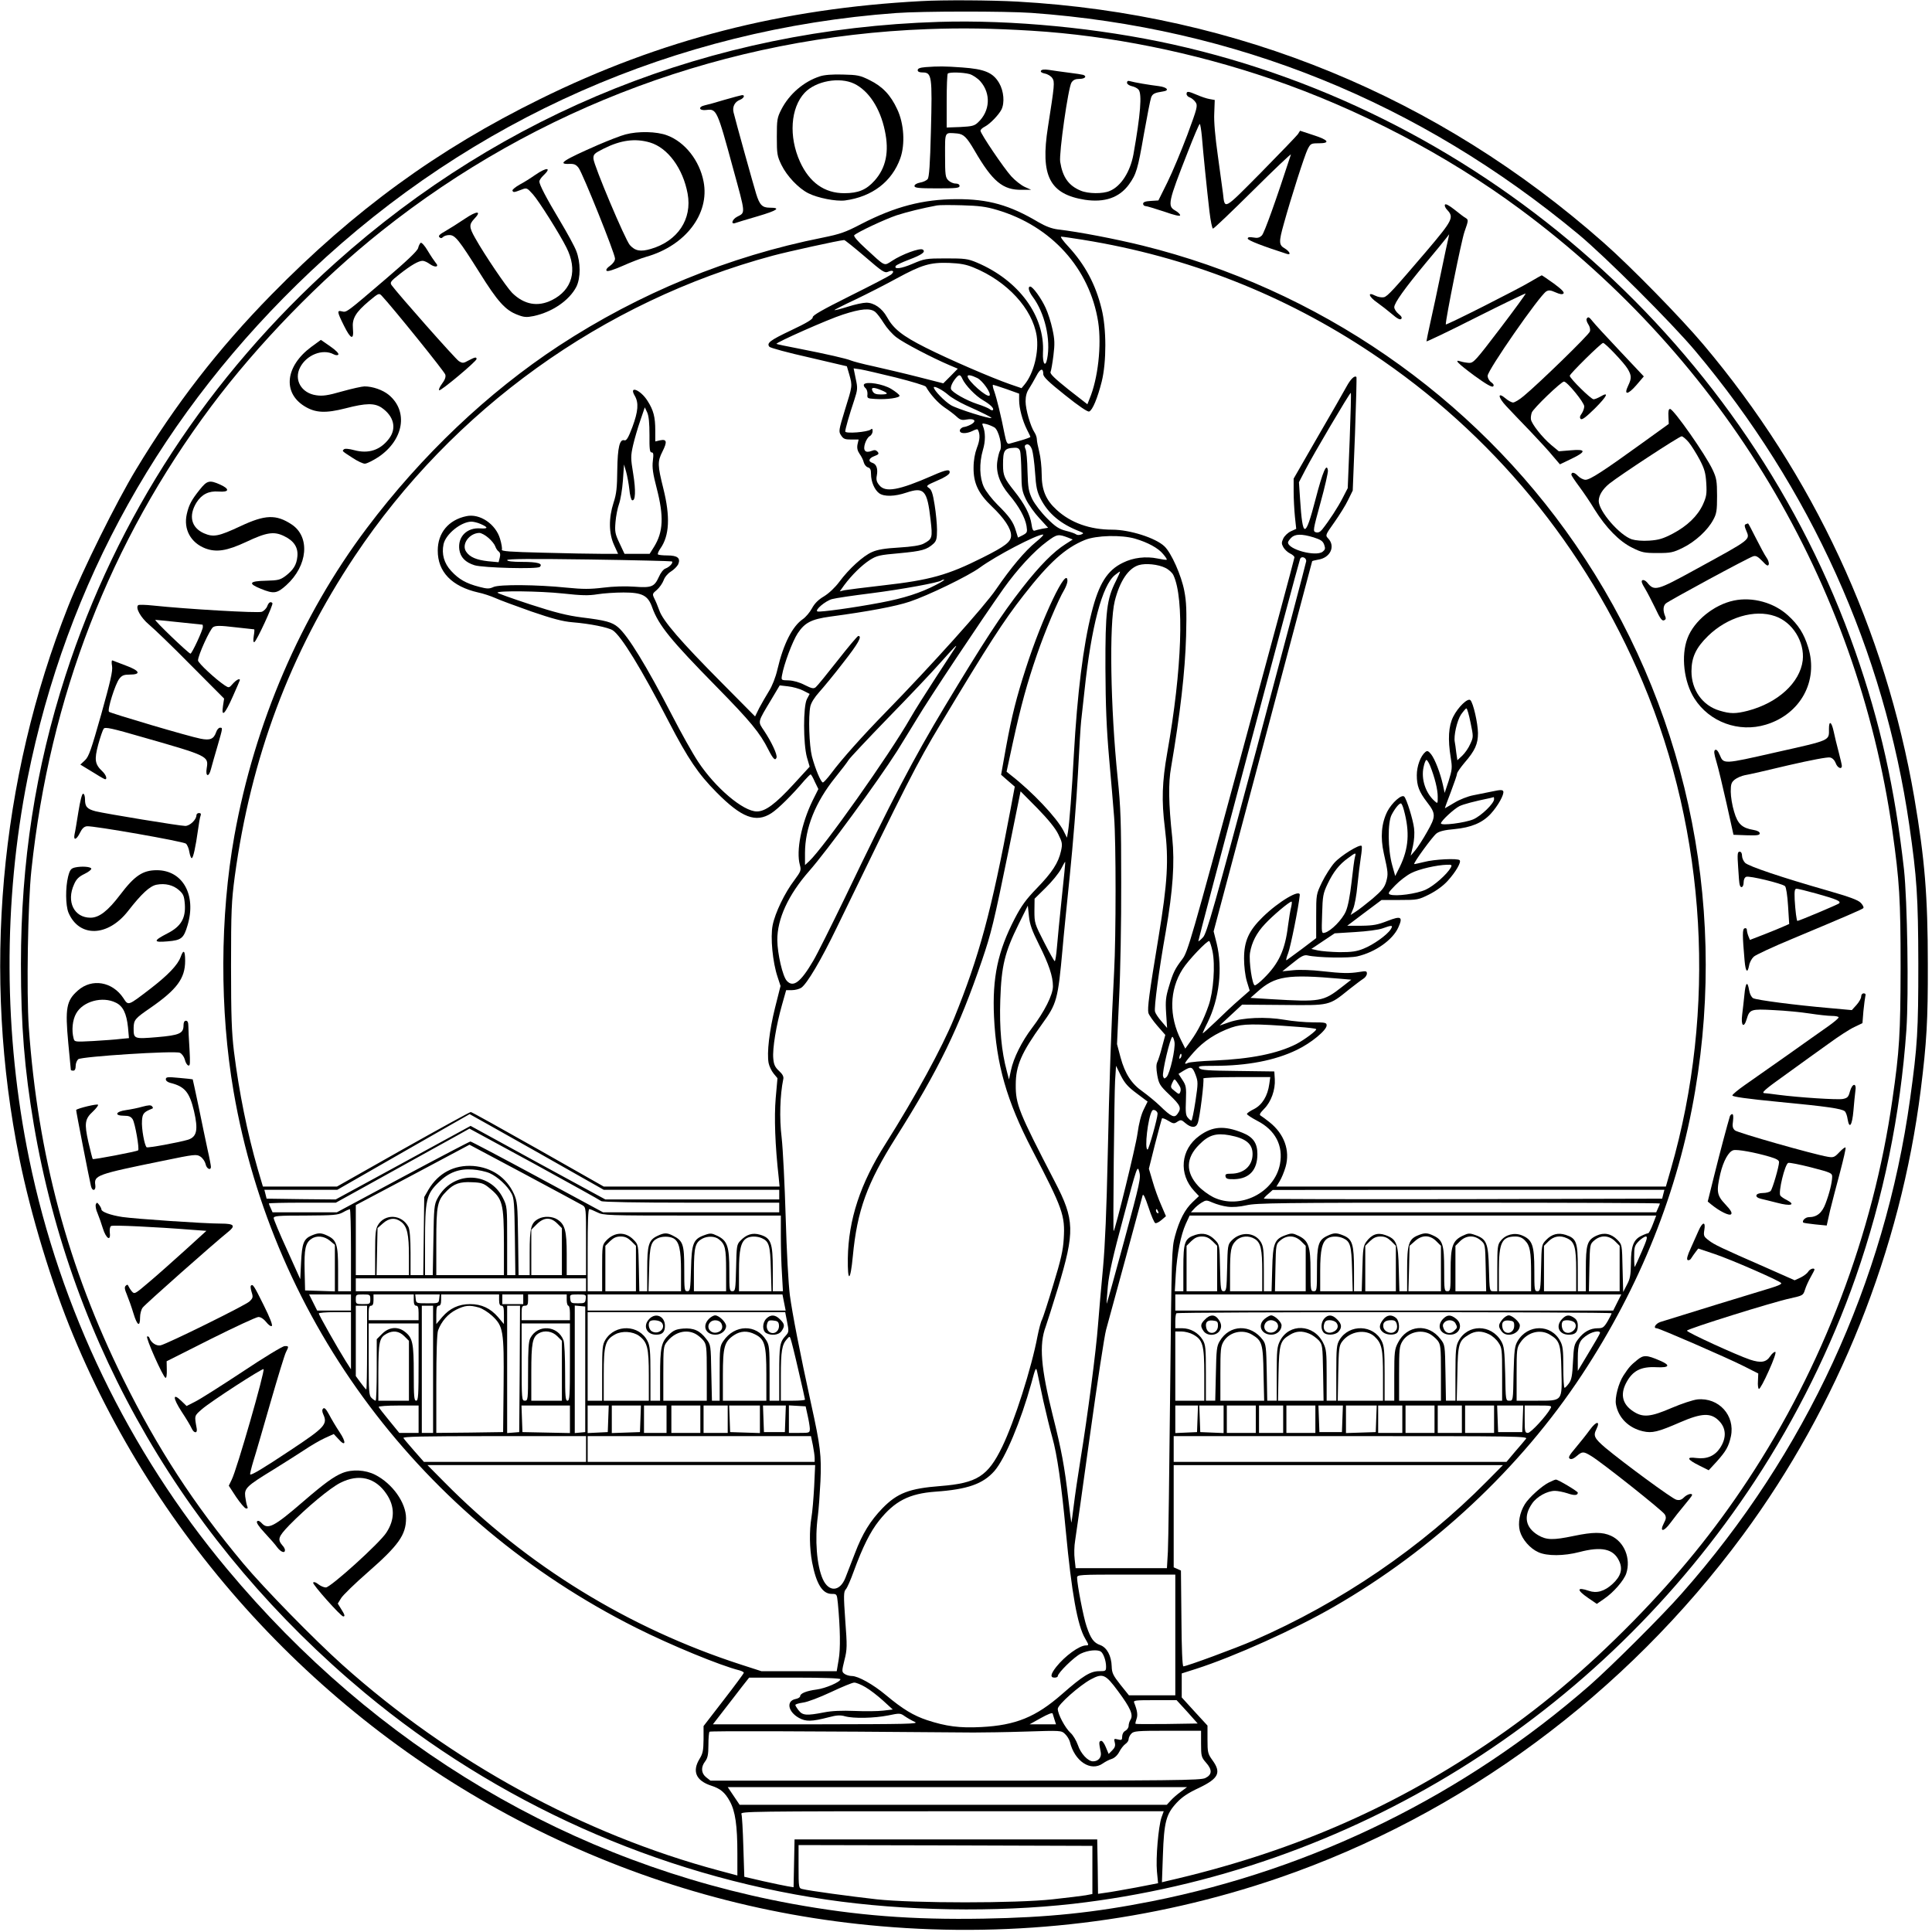 <?xml version="1.0" standalone="no"?>
<!DOCTYPE svg PUBLIC "-//W3C//DTD SVG 20010904//EN"
 "http://www.w3.org/TR/2001/REC-SVG-20010904/DTD/svg10.dtd">
<svg version="1.0" xmlns="http://www.w3.org/2000/svg"
 width="1200pt" height="1200pt" viewBox="0 0 1200 1200"
 preserveAspectRatio="xMidYMid meet">

<g transform="translate(0,1200) scale(0.1,-0.1)"
fill="#000000" stroke="none">
<path d="M5720 11993 c-864 -46 -1619 -240 -2365 -608 -638 -314 -1153 -689
-1670 -1216 -330 -337 -595 -679 -840 -1085 -122 -201 -333 -627 -421 -849
-428 -1081 -535 -2290 -303 -3433 70 -347 201 -778 334 -1097 550 -1326 1586
-2429 2880 -3070 677 -335 1389 -535 2135 -599 841 -73 1686 30 2470 299 1141
392 2155 1141 2885 2130 592 802 980 1771 1105 2765 37 296 45 431 44 780 0
425 -19 654 -84 1036 -180 1043 -627 2004 -1310 2814 -140 166 -452 485 -620
633 -1027 907 -2273 1420 -3640 1497 -160 9 -465 11 -600 3z m685 -73 c1269
-91 2409 -553 3400 -1376 167 -139 579 -550 725 -724 716 -852 1172 -1863
1329 -2945 47 -326 55 -443 56 -860 0 -420 -5 -507 -51 -840 -158 -1140 -649
-2203 -1419 -3073 -121 -138 -441 -456 -572 -571 -779 -680 -1713 -1140 -2718
-1340 -359 -71 -646 -101 -1045 -108 -446 -8 -789 19 -1190 92 -1370 252
-2585 972 -3510 2080 -612 733 -1037 1613 -1229 2547 -159 772 -162 1597 -10
2363 243 1215 837 2280 1760 3151 1000 945 2265 1503 3634 1603 162 12 679 12
840 1z"/>
<path d="M5830 11864 c-1408 -44 -2700 -559 -3745 -1495 -788 -706 -1359
-1578 -1678 -2564 -187 -578 -277 -1161 -277 -1793 0 -383 22 -654 80 -997
235 -1380 951 -2609 2055 -3529 820 -683 1824 -1132 2870 -1285 484 -71 1050
-80 1530 -26 1719 197 3274 1161 4237 2630 256 390 472 827 624 1262 172 493
278 1009 315 1537 15 224 6 800 -15 996 -57 505 -148 913 -303 1355 -661 1887
-2292 3337 -4238 3769 -461 102 -998 154 -1455 140z m580 -55 c486 -30 1001
-134 1484 -299 544 -186 1092 -472 1546 -808 1266 -936 2095 -2320 2314 -3863
44 -312 51 -422 51 -849 -1 -412 -7 -516 -51 -820 -119 -835 -433 -1660 -899
-2365 -208 -315 -431 -589 -710 -874 -305 -310 -586 -546 -916 -768 -604 -406
-1232 -675 -1983 -847 l-29 -7 6 168 c7 206 20 255 85 325 33 36 72 62 139 93
123 59 140 95 83 173 -28 39 -30 48 -30 128 l0 86 -80 87 -80 88 0 74 0 75 88
28 c237 76 617 247 857 386 617 355 1158 861 1540 1440 362 549 599 1141 704
1765 202 1191 -66 2410 -745 3395 -635 922 -1599 1586 -2689 1855 -167 41
-394 85 -525 100 -38 5 -75 19 -120 45 -178 106 -311 144 -510 143 -208 -1
-380 -46 -590 -154 -99 -52 -132 -63 -240 -85 -583 -116 -1138 -344 -1639
-672 -440 -289 -853 -681 -1193 -1133 -410 -545 -696 -1211 -822 -1909 -90
-502 -92 -1085 -5 -1590 247 -1433 1169 -2662 2499 -3330 217 -109 523 -235
643 -265 15 -4 27 -11 27 -15 0 -4 -56 -80 -125 -169 l-125 -162 0 -82 c-1
-69 -4 -88 -25 -122 -47 -77 -22 -135 72 -166 57 -18 86 -42 116 -97 34 -62
47 -150 47 -324 l0 -137 -112 30 c-843 225 -1668 675 -2342 1279 -175 157
-487 476 -615 629 -308 369 -532 713 -746 1146 -343 694 -530 1391 -586 2184
-15 213 -6 774 16 976 114 1076 488 2039 1117 2881 288 385 677 786 1058 1089
967 770 2152 1208 3390 1254 217 8 403 5 650 -10z m-217 -1113 c338 -100 576
-364 628 -696 22 -144 -1 -353 -54 -478 l-13 -33 -118 92 c-85 68 -115 97
-111 108 4 9 12 55 18 103 9 73 8 99 -6 163 -9 43 -28 102 -42 132 -26 58 -80
133 -96 133 -17 0 -9 -31 15 -63 75 -100 114 -266 90 -386 -11 -56 -29 -29
-26 38 13 228 -149 449 -410 560 -57 24 -75 26 -193 26 -125 0 -133 -2 -208
-34 -70 -30 -117 -36 -103 -12 4 5 39 22 79 37 85 32 109 50 88 64 -18 11
-128 -29 -190 -70 -52 -33 -39 -39 -166 78 -49 44 -75 76 -69 81 19 19 192
100 264 124 65 21 159 44 250 61 14 3 84 3 155 1 104 -3 148 -8 218 -29z m537
-186 c644 -104 1246 -340 1788 -702 749 -498 1332 -1205 1685 -2044 397 -942
460 -2037 175 -3026 l-31 -108 -1209 0 -1210 0 20 33 c11 17 28 58 37 89 29
102 -8 205 -100 278 -22 18 -46 35 -54 40 -11 6 -6 15 21 43 43 43 70 118 66
184 l-3 48 -226 3 c-186 2 -229 5 -239 17 -11 13 1 15 91 15 205 0 378 33 514
99 88 42 185 122 185 152 0 17 -8 19 -85 19 -47 0 -127 7 -177 16 -117 20
-258 14 -343 -15 l-60 -21 70 65 70 65 255 -2 c292 -3 283 -6 410 97 36 28 75
58 88 66 12 7 22 22 22 32 0 16 -5 17 -47 10 -63 -10 -107 -9 -233 5 -58 7
-136 10 -175 6 l-70 -7 65 52 c51 42 70 51 90 47 65 -15 259 -18 311 -6 112
26 219 102 254 179 30 67 18 74 -67 41 -61 -24 -88 -29 -161 -30 l-89 0 106
80 107 80 113 0 c110 0 116 1 184 35 45 23 87 54 114 84 50 55 86 117 74 128
-12 13 -158 6 -221 -11 -33 -8 -60 -14 -61 -13 -7 6 115 173 138 190 18 14 52
22 110 27 106 10 175 39 227 95 45 49 85 121 78 140 -4 10 -18 10 -69 -1 -35
-7 -88 -18 -119 -24 -31 -6 -83 -26 -114 -45 -32 -19 -59 -35 -60 -35 -2 0 15
45 36 100 21 56 39 107 39 115 0 7 21 37 46 67 66 76 84 117 84 185 -1 61 -29
186 -47 204 -16 16 -77 -43 -107 -103 -29 -59 -34 -139 -15 -256 10 -61 8 -74
-13 -142 l-25 -75 -11 51 c-16 72 -49 158 -73 189 -17 21 -24 24 -36 14 -30
-25 -53 -88 -53 -144 0 -66 14 -103 64 -168 55 -71 55 -88 0 -184 -25 -45 -59
-97 -74 -115 l-28 -33 14 60 c8 36 11 80 7 110 -6 53 -46 182 -61 197 -16 16
-76 -37 -105 -92 -37 -74 -44 -161 -22 -260 27 -120 28 -128 15 -176 -11 -37
-26 -55 -85 -106 -40 -33 -87 -70 -105 -81 l-31 -20 16 39 c9 21 21 86 26 144
6 58 15 135 21 173 6 37 9 70 5 73 -12 12 -130 -61 -169 -105 -22 -25 -57 -80
-77 -121 -36 -75 -36 -75 -36 -211 l0 -136 -87 -66 c-49 -36 -92 -68 -97 -71
-5 -3 -1 16 10 44 15 39 65 287 72 360 5 41 -131 -39 -230 -136 -87 -85 -116
-150 -116 -258 0 -47 7 -106 17 -140 l18 -59 -64 -56 c-35 -30 -100 -91 -145
-135 -46 -44 -83 -77 -83 -74 0 3 13 33 30 66 73 148 95 335 57 492 l-19 75
306 1148 c168 632 306 1150 306 1151 0 2 17 6 38 10 74 11 108 82 62 131 -19
20 -19 21 38 101 31 44 70 106 85 138 l29 59 14 350 c7 193 11 353 9 355 -11
12 -36 -12 -62 -60 -16 -29 -96 -170 -179 -312 l-149 -259 0 -81 c0 -45 4
-115 8 -156 l8 -75 -33 -15 c-18 -8 -39 -28 -47 -44 -12 -26 -12 -33 0 -55 8
-14 27 -32 42 -39 15 -7 27 -18 27 -24 0 -7 -149 -560 -331 -1230 -309 -1143
-332 -1222 -365 -1265 -46 -60 -58 -84 -84 -172 -19 -63 -22 -88 -17 -165 l6
-91 -34 40 c-20 22 -38 50 -41 61 -7 25 24 257 67 499 44 255 56 425 40 582
-23 214 -25 339 -7 438 56 328 87 595 93 815 4 155 2 212 -11 279 -18 96 -81
238 -124 278 -55 52 -215 103 -324 103 -139 0 -258 43 -345 123 -67 61 -93
123 -93 222 0 45 -7 107 -15 138 -8 32 -15 67 -15 78 0 11 -6 30 -14 42 -26
39 -56 145 -56 194 0 32 7 58 21 78 11 17 31 52 45 78 25 49 44 54 44 13 0
-17 33 -49 135 -130 86 -69 141 -106 150 -102 21 8 52 83 78 186 30 121 30
330 -1 452 -37 152 -103 274 -206 386 -32 34 -52 62 -45 62 8 0 70 -9 139 -20z
m-1358 -104 c110 -95 123 -103 144 -94 31 14 43 2 18 -18 -10 -8 -125 -68
-254 -132 -172 -86 -234 -121 -232 -133 1 -11 -35 -34 -133 -80 -133 -63 -155
-80 -136 -103 6 -7 116 -37 246 -66 l235 -55 15 -51 c20 -71 20 -70 -27 -220
-39 -128 -40 -134 -24 -158 14 -22 24 -26 62 -26 l47 0 -7 -31 c-4 -22 0 -39
13 -58 11 -15 23 -39 26 -53 4 -14 15 -28 26 -31 14 -4 19 -14 19 -41 0 -48
22 -99 51 -120 31 -22 97 -20 168 4 111 37 130 16 151 -169 13 -112 11 -119
-44 -148 -21 -11 -72 -19 -153 -24 -88 -5 -134 -13 -167 -28 -55 -24 -143
-104 -203 -185 -26 -35 -64 -71 -95 -90 -36 -21 -59 -45 -75 -75 -13 -24 -38
-54 -57 -67 -64 -44 -120 -153 -157 -311 -12 -52 -33 -104 -53 -136 -18 -29
-45 -76 -60 -104 l-26 -53 -211 213 c-250 252 -362 381 -384 446 -9 25 -23 59
-31 74 -13 27 -12 30 16 53 16 14 35 41 42 60 7 20 26 42 45 54 18 11 38 31
45 44 17 39 -3 56 -67 56 -28 0 -55 3 -58 6 -4 4 3 20 14 36 57 80 63 198 19
374 -36 145 -37 167 -5 230 30 60 27 78 -15 69 l-30 -7 0 69 c0 83 -11 125
-48 183 -44 70 -119 98 -79 31 25 -43 21 -96 -15 -193 -25 -67 -37 -86 -49
-83 -30 10 -43 -42 -45 -185 -1 -108 -5 -148 -23 -202 -31 -96 -30 -191 3
-263 l25 -55 -102 0 c-56 0 -220 3 -364 7 -207 5 -260 9 -256 19 3 7 -2 37
-11 67 -27 92 -126 159 -209 141 -111 -23 -178 -104 -178 -213 -1 -133 88
-224 251 -261 30 -6 78 -22 105 -34 28 -13 129 -50 225 -84 131 -45 195 -62
255 -67 111 -9 223 -32 251 -50 52 -34 177 -237 349 -570 119 -229 182 -322
295 -436 156 -158 245 -192 341 -130 41 26 129 113 206 204 18 20 35 37 38 37
3 0 15 -20 26 -46 l22 -45 -36 -72 c-70 -144 -103 -312 -79 -399 9 -34 7 -39
-34 -95 -59 -77 -120 -203 -135 -280 -15 -74 0 -231 31 -322 l18 -55 -34 -135
c-35 -141 -52 -281 -40 -344 4 -20 18 -49 31 -65 l24 -29 -11 -124 c-10 -117
-4 -292 19 -496 l5 -53 -546 0 -546 0 -407 231 c-225 127 -413 232 -419 232
-6 0 -195 -104 -421 -231 l-410 -232 -230 0 -230 0 -32 108 c-65 226 -116 476
-148 732 -14 118 -18 218 -18 530 0 345 3 403 23 555 100 738 343 1387 745
1990 609 913 1541 1583 2597 1867 93 25 411 95 443 97 4 1 62 -46 129 -103z
m676 -68 c208 -85 364 -255 391 -424 15 -99 -18 -233 -75 -302 l-19 -23 -70
24 c-118 41 -383 156 -526 228 -145 73 -200 117 -240 190 -30 54 -80 89 -128
89 -20 0 -72 -11 -115 -25 -44 -14 -81 -23 -83 -21 -2 1 56 31 129 65 73 35
189 94 258 132 155 84 207 100 325 96 69 -3 105 -9 153 -29z m-611 -276 c11
-9 35 -41 53 -70 18 -29 53 -69 79 -88 44 -34 220 -126 328 -172 l52 -22 -45
-46 -45 -45 -157 40 c-86 22 -211 51 -277 66 -66 14 -129 31 -140 36 -25 11
-151 40 -325 74 -74 14 -135 27 -137 29 -8 7 321 153 412 182 114 37 170 42
202 16z m128 -407 c99 -25 182 -50 186 -57 27 -48 75 -101 116 -129 26 -17 60
-43 75 -57 21 -20 33 -23 60 -18 47 8 66 -6 35 -27 -13 -8 -34 -17 -48 -19
-13 -1 -25 -11 -27 -20 -4 -23 40 -24 80 -4 15 8 29 12 31 8 16 -28 14 -65 -5
-113 -13 -35 -21 -78 -21 -124 -1 -95 29 -160 113 -240 78 -74 120 -138 120
-181 0 -39 -34 -66 -178 -138 -215 -108 -325 -139 -617 -172 -115 -13 -223
-27 -240 -30 l-29 -7 28 39 c47 63 108 123 159 156 43 27 59 31 185 42 138 13
168 21 210 59 18 17 22 31 22 86 0 36 -7 107 -15 156 -11 70 -19 93 -35 104
-20 13 -17 16 52 46 44 18 74 38 76 48 5 25 -20 21 -106 -17 -210 -92 -294
-107 -331 -59 -16 19 -20 34 -15 59 8 42 -2 71 -27 79 -29 9 -23 29 12 42 27
10 30 15 20 27 -10 11 -19 13 -38 5 -39 -15 -54 3 -40 47 6 19 19 40 29 45 10
5 18 19 18 31 0 15 -3 18 -12 10 -20 -16 -158 -27 -158 -12 0 15 25 103 56
195 21 65 22 74 9 133 l-13 64 42 -6 c24 -4 123 -27 221 -51z m413 -9 c18 -39
81 -105 128 -132 46 -27 70 -51 61 -61 -4 -3 -13 -1 -20 6 -8 6 -43 21 -78 32
-67 22 -155 72 -162 92 -5 14 9 44 31 70 20 23 27 22 40 -7z m92 6 c33 -16 89
-96 76 -109 -15 -15 -136 92 -136 120 0 11 23 7 60 -11z m182 -69 l78 -28 0
-40 c0 -51 21 -128 48 -182 12 -23 22 -44 22 -47 0 -2 -26 -12 -57 -21 -32 -9
-65 -18 -74 -21 -13 -3 -19 9 -29 58 -21 109 -49 223 -64 266 -9 23 -12 42 -8
42 3 0 41 -12 84 -27z m-363 -35 c19 -17 69 -46 110 -65 107 -48 162 -76 159
-79 -8 -8 -212 56 -251 79 -39 23 -107 93 -107 111 0 12 55 -16 89 -46z m2494
-284 l-12 -296 -31 -60 c-29 -57 -84 -142 -128 -197 -13 -16 -25 -21 -39 -17
-19 6 -18 12 29 184 27 97 47 187 46 199 -7 53 -32 -5 -77 -178 -64 -246 -80
-246 -96 1 l-7 105 40 77 c48 94 275 478 282 478 3 0 -1 -133 -7 -296z m-4349
34 c-1 -87 2 -108 13 -108 12 0 13 -11 8 -52 -5 -42 0 -79 24 -171 45 -174 41
-271 -17 -364 l-27 -43 -78 0 -78 0 -31 66 c-28 59 -30 72 -25 132 3 37 13 87
22 112 9 25 20 90 24 145 l7 100 13 -45 c7 -25 16 -74 20 -109 3 -35 11 -66
17 -68 21 -7 24 59 7 164 -16 97 -16 110 -1 177 9 39 29 108 45 154 l28 82 15
-32 c10 -23 14 -66 14 -140z m2143 47 c26 -17 50 -114 35 -142 -6 -10 -13 -39
-17 -65 -11 -70 14 -141 73 -211 61 -72 99 -141 108 -194 6 -39 4 -42 -23 -57
l-30 -15 -13 42 c-16 55 -40 89 -115 163 -34 34 -72 83 -84 109 -27 58 -30
147 -6 230 17 56 16 111 0 149 -7 17 -5 18 21 12 16 -4 39 -14 51 -21z m233
-137 c6 -18 15 -82 19 -143 6 -91 12 -119 35 -164 47 -91 124 -156 241 -201
27 -11 28 -13 10 -20 -11 -4 -25 -4 -31 1 -6 5 -34 15 -63 22 -43 11 -65 25
-117 77 -37 37 -76 88 -92 119 -23 49 -27 69 -30 174 -1 66 -7 127 -12 137 -5
9 -6 20 -3 24 15 14 32 4 43 -26z m-74 -10 c4 -13 7 -72 8 -133 1 -99 4 -116
29 -168 16 -32 53 -84 83 -116 l54 -59 -36 -6 c-19 -4 -41 -9 -48 -12 -9 -3
-15 9 -19 40 -9 60 -43 126 -107 206 -62 78 -70 96 -70 163 0 92 8 103 72 106
19 1 29 -5 34 -21z m-3352 -452 c49 -21 50 -31 1 -28 -84 7 -143 -51 -132
-132 7 -47 37 -79 95 -97 53 -16 390 -25 405 -10 21 21 -14 31 -110 31 -60 0
-93 4 -93 11 0 8 144 9 508 4 279 -4 511 -10 515 -12 11 -7 -13 -34 -39 -44
-13 -4 -31 -27 -42 -53 -28 -61 -45 -68 -152 -60 -55 4 -130 2 -193 -6 -82
-10 -126 -10 -227 0 -185 19 -418 21 -455 4 -26 -12 -39 -12 -88 1 -82 21
-127 47 -174 98 -45 48 -61 106 -48 167 14 63 108 139 173 140 12 0 38 -6 56
-14z m50 -87 c19 -16 38 -40 42 -52 4 -12 13 -27 21 -32 10 -8 12 -19 7 -39
l-7 -28 -65 6 c-73 8 -115 26 -137 60 -30 45 19 114 82 116 12 0 38 -14 57
-31z m3402 -24 c-71 -58 -157 -161 -249 -295 -70 -104 -402 -473 -687 -765
-141 -144 -273 -292 -337 -378 -24 -32 -47 -57 -52 -57 -12 0 -48 86 -68 162
-17 68 -23 248 -10 310 5 23 26 57 56 90 26 29 94 111 149 183 92 117 119 165
93 165 -5 0 -63 -69 -128 -152 -66 -84 -127 -159 -136 -166 -13 -11 -24 -9
-68 13 -32 17 -71 28 -100 29 -47 1 -47 1 -42 31 12 70 66 214 98 262 44 66
85 87 200 103 239 32 409 64 495 93 112 37 364 159 435 211 101 74 352 205
393 206 8 0 -11 -20 -42 -45z m200 25 l27 -11 -44 -28 c-75 -47 -162 -135
-269 -272 -132 -169 -241 -337 -480 -734 -197 -328 -330 -582 -624 -1195 -84
-173 -171 -348 -195 -388 -78 -133 -124 -168 -164 -124 -26 28 -58 168 -59
252 -1 132 68 282 198 430 107 121 425 555 546 745 24 39 80 129 123 200 75
126 396 608 538 809 84 118 189 233 271 293 62 46 69 47 132 23z m1524 2 c44
-14 57 -23 65 -46 8 -23 6 -30 -10 -43 -43 -32 -215 14 -215 58 0 5 9 18 20
29 24 24 65 25 140 2z m-1109 -8 c78 -23 143 -58 173 -95 15 -17 25 -33 23
-35 -2 -3 -28 1 -57 7 -72 15 -151 6 -215 -26 -98 -47 -150 -131 -195 -310
-52 -204 -89 -506 -110 -880 -12 -225 -28 -433 -37 -484 l-6 -34 -22 44 c-43
82 -193 241 -327 345 l-26 21 38 176 c52 238 90 375 150 549 49 143 132 341
171 406 10 18 19 42 19 53 0 102 -156 -224 -258 -541 -59 -183 -87 -294 -123
-489 l-31 -173 42 -37 43 -37 -27 -144 c-119 -635 -194 -910 -350 -1295 -74
-181 -242 -489 -426 -780 -157 -247 -230 -471 -234 -710 -2 -154 16 -147 31
12 27 285 88 453 267 737 267 423 392 681 535 1100 58 171 73 231 167 691 l73
360 104 -105 c68 -70 112 -124 130 -161 25 -51 27 -60 17 -105 -16 -73 -55
-133 -150 -231 -67 -69 -96 -109 -137 -188 -106 -204 -140 -368 -129 -610 14
-296 79 -523 236 -825 192 -369 206 -409 197 -555 -4 -71 -18 -132 -65 -285
-32 -107 -64 -205 -70 -217 -7 -12 -19 -58 -28 -103 -37 -197 -143 -529 -219
-686 -89 -183 -156 -226 -383 -244 -194 -15 -268 -43 -361 -138 -75 -78 -124
-156 -171 -280 -23 -59 -49 -127 -59 -152 -34 -87 -104 -91 -141 -7 -37 84
-50 244 -30 392 5 39 12 135 16 215 7 158 0 217 -58 480 -70 320 -117 563
-132 675 -9 70 -20 273 -26 485 -6 201 -17 423 -25 494 -15 121 -10 266 10
363 4 15 -4 31 -26 51 -25 23 -33 40 -36 78 -6 59 18 205 54 332 l26 92 36 0
c20 0 46 7 58 15 36 25 123 172 221 375 431 889 496 1017 644 1263 298 496
391 640 516 800 159 204 258 293 380 343 71 29 227 33 313 8z m1062 -140 c-1
-11 -140 -535 -308 -1165 -264 -984 -310 -1148 -333 -1171 -14 -15 -27 -26
-29 -24 -3 3 616 2328 632 2374 8 21 40 9 38 -14z m-875 -41 c21 -10 43 -30
50 -45 69 -145 54 -585 -38 -1103 -32 -182 -36 -298 -15 -465 25 -203 17 -340
-39 -680 -59 -356 -70 -442 -63 -472 4 -13 29 -49 56 -80 l49 -56 -20 -74
c-10 -40 -24 -83 -30 -95 -7 -15 -7 -39 0 -81 10 -54 15 -64 76 -122 69 -66
76 -82 50 -118 -19 -28 -39 -19 -110 50 -28 27 -76 66 -105 87 -71 49 -111
111 -139 213 l-22 83 13 285 c8 157 14 481 13 720 0 374 -3 465 -22 649 -45
438 -53 956 -18 1098 31 123 84 203 149 223 43 13 121 5 165 -17z m-307 -82
c-57 -112 -66 -189 -65 -541 1 -235 7 -377 23 -560 12 -135 26 -299 31 -365
12 -154 12 -740 0 -960 -18 -336 -30 -688 -40 -1155 -7 -325 -16 -541 -29
-685 -11 -115 -25 -275 -31 -354 -12 -162 -65 -568 -109 -837 -16 -99 -35
-228 -42 -287 -7 -59 -14 -106 -15 -104 -1 1 -9 65 -18 142 -24 208 -43 309
-97 523 -74 296 -86 440 -44 552 9 25 43 133 76 240 106 351 104 424 -19 660
-225 434 -244 481 -243 603 0 118 35 198 163 376 92 127 99 150 128 471 5 63
26 268 45 455 19 187 42 468 50 625 8 157 17 305 20 330 3 25 12 110 21 190
42 398 110 656 190 719 15 12 28 21 30 21 3 0 -9 -26 -25 -59z m-1116 -23
c-98 -51 -202 -84 -345 -111 -168 -32 -375 -60 -392 -55 -21 7 49 66 90 77 21
6 129 22 242 36 189 24 425 67 438 80 3 3 10 5 16 5 6 -1 -16 -15 -49 -32z
m-2321 -54 c119 -13 162 -14 217 -5 37 6 110 11 162 11 116 0 152 -18 178 -93
40 -111 114 -202 399 -492 211 -215 270 -286 323 -392 29 -57 42 -70 50 -49 7
17 -31 98 -77 167 -40 60 -43 48 47 198 l50 84 52 -6 c29 -3 71 -15 93 -26
l41 -21 -17 -32 c-24 -46 -23 -278 0 -362 l17 -58 -99 -108 c-114 -124 -176
-170 -229 -170 -85 0 -258 147 -365 309 -35 53 -106 180 -159 283 -162 313
-277 501 -339 553 -37 31 -76 42 -223 60 -93 12 -165 30 -322 81 -112 37 -203
69 -203 73 0 13 263 10 404 -5z m2440 -336 c-5 -7 -59 -90 -120 -184 -62 -95
-134 -209 -160 -255 -131 -229 -539 -805 -628 -888 l-26 -24 0 75 c0 154 64
315 188 469 37 46 75 95 83 109 9 14 119 131 245 261 126 129 272 283 324 342
92 103 110 121 94 95z m3200 -467 c18 -87 18 -89 -2 -132 -10 -24 -33 -57 -50
-73 l-30 -28 -7 48 c-3 27 -7 56 -9 65 -8 38 14 133 38 170 15 21 30 39 34 39
5 0 16 -40 26 -89z m-251 -268 c29 -73 47 -147 47 -191 0 -45 0 -45 -20 -27
-56 50 -84 137 -68 210 5 25 13 45 18 45 4 0 15 -17 23 -37z m397 -207 c0 -26
-79 -103 -129 -125 -53 -22 -201 -41 -201 -25 0 15 81 90 115 107 25 12 92 30
190 50 11 3 21 5 23 6 1 0 2 -5 2 -13z m-560 -68 c37 -137 30 -238 -26 -353
l-28 -56 -19 68 c-27 97 -29 265 -3 313 21 40 46 70 57 70 5 0 13 -19 19 -42z
m-304 -290 c-4 -13 -13 -83 -21 -156 -10 -86 -22 -151 -36 -183 -22 -51 -92
-122 -130 -132 -21 -6 -21 -3 -17 116 3 112 6 128 34 187 36 75 72 121 128
161 47 35 50 35 42 7z m-1821 -253 c-13 -121 -26 -259 -30 -307 -4 -49 -10
-88 -14 -88 -3 0 -33 53 -66 118 -58 113 -60 120 -60 193 l1 77 69 68 c39 38
81 90 95 116 13 26 25 46 26 45 2 -1 -8 -101 -21 -222z m2416 186 c-23 -41
-105 -114 -156 -137 -57 -26 -186 -43 -221 -30 -15 6 -10 14 32 57 27 28 71
62 99 76 48 25 157 50 223 52 29 1 32 -1 23 -18z m-991 -243 c-5 -18 -14 -72
-20 -119 -18 -149 -57 -234 -151 -326 -24 -24 -48 -43 -55 -43 -16 0 -38 150
-30 202 11 65 40 123 93 179 47 51 151 139 165 139 3 0 2 -15 -2 -32z m-1567
-234 c62 -124 87 -198 87 -260 0 -53 -53 -158 -130 -259 -63 -83 -115 -186
-131 -264 l-12 -56 -13 50 c-34 126 -47 267 -41 445 7 211 27 294 114 470 l57
115 7 -66 c5 -51 19 -89 62 -175z m2185 94 c-23 -36 -108 -96 -168 -120 -44
-18 -74 -22 -150 -22 -52 1 -113 6 -135 11 l-40 9 73 49 72 48 128 8 c70 4
145 14 167 22 61 22 70 22 53 -5z m-1107 -136 c18 -86 6 -251 -24 -337 -30
-86 -64 -155 -110 -219 l-35 -49 -26 52 c-76 149 -73 312 9 441 34 55 155 181
166 175 4 -3 13 -31 20 -63z m793 -171 l69 -6 -59 -46 c-115 -90 -134 -93
-438 -75 l-129 8 44 39 c109 97 186 109 513 80z m-262 -299 c59 -4 110 -10
113 -14 7 -7 -74 -67 -124 -93 -117 -59 -281 -92 -506 -102 -82 -3 -158 -10
-167 -15 -30 -15 -21 2 36 66 61 69 139 120 235 154 71 24 135 25 413 4z
m-767 -94 c7 -40 -28 -195 -49 -217 -14 -13 -16 -12 -22 4 -8 20 45 245 58
245 4 0 10 -15 13 -32z m37 -100 c-8 -8 -9 -4 -5 13 4 13 8 18 11 10 2 -7 -1
-18 -6 -23z m-272 -219 l68 -51 -24 -49 c-16 -32 -30 -85 -39 -151 -10 -77
-137 -593 -148 -605 -5 -4 4 850 9 934 l6 93 30 -61 c24 -47 44 -70 98 -110z
m366 115 c16 -43 16 -51 -1 -165 -10 -65 -21 -119 -25 -119 -4 0 -14 8 -22 18
-13 13 -15 36 -12 107 3 82 1 93 -22 128 l-24 37 32 20 c47 28 54 26 74 -26z
m458 -56 c-10 -75 -44 -130 -94 -156 -25 -12 -45 -26 -45 -31 0 -5 29 -24 65
-43 111 -57 162 -154 140 -269 -34 -178 -250 -285 -414 -205 -30 15 -72 46
-94 70 -79 86 -77 174 7 257 58 59 104 73 187 58 102 -19 144 -53 144 -117 0
-73 -54 -122 -135 -122 -29 0 -36 -3 -33 -17 3 -15 14 -18 56 -17 92 3 142 57
142 156 0 68 -27 106 -92 132 -114 46 -187 41 -269 -19 -116 -84 -130 -237
-31 -343 l29 -31 -39 -37 c-48 -45 -83 -112 -110 -212 -20 -74 -21 -109 -30
-967 -5 -490 -11 -936 -14 -992 l-6 -103 -283 0 -284 0 -6 55 c-4 30 -3 83 3
117 6 35 47 329 92 653 45 325 90 619 100 655 10 36 64 234 120 440 56 206
104 384 107 395 4 13 15 -9 37 -75 17 -52 36 -96 42 -97 7 -2 24 7 39 20 l27
23 -30 70 c-17 38 -41 104 -53 147 l-23 78 38 152 c22 84 41 156 43 160 3 4
20 -2 39 -14 31 -19 37 -20 57 -6 21 13 25 13 50 -9 35 -30 65 -31 76 -1 13
30 42 267 35 278 -3 5 85 9 206 9 l210 0 -6 -42z m-555 -18 c5 -8 6 -23 2 -32
-6 -16 -9 -16 -34 5 -27 21 -28 24 -16 51 12 26 14 27 27 9 7 -10 17 -25 21
-33z m-139 -167 c0 -28 -55 -223 -62 -223 -21 0 2 200 28 241 7 13 34 -1 34
-18z m-3855 -238 l415 -235 545 0 545 0 0 -30 0 -30 -540 0 -540 0 -419 228
-418 229 -419 -229 -419 -228 -214 2 -215 3 -7 28 -7 27 226 0 227 0 410 235
c226 129 411 235 412 235 1 0 189 -106 418 -235z m-14 -75 c222 -122 408 -225
413 -230 6 -6 222 -10 558 -10 l548 0 0 -30 0 -30 -547 0 -547 0 -407 220
c-224 121 -412 220 -417 220 -5 0 -194 -99 -420 -220 l-410 -220 -199 0 -200
0 -11 25 c-7 14 -12 28 -12 30 0 3 94 5 208 5 l208 0 179 99 c99 55 286 158
415 230 129 71 235 130 236 131 0 0 183 -99 405 -220z m-65 -61 c186 -100 349
-187 362 -195 22 -14 22 -18 22 -224 l0 -210 -60 0 -60 0 0 131 c0 144 -11
184 -57 214 -32 21 -84 23 -118 5 -47 -25 -55 -56 -55 -210 l0 -140 -34 0 -35
0 -3 228 c-3 212 -5 230 -26 277 -47 102 -138 164 -253 173 -118 8 -216 -44
-277 -146 l-27 -47 -3 -242 -3 -243 -40 0 -39 0 0 138 c0 89 -5 145 -13 161
-40 79 -147 85 -190 11 -14 -23 -17 -55 -17 -169 l0 -141 -60 0 -60 0 0 218 0
217 353 187 c193 103 352 187 353 188 0 0 153 -81 340 -181z m3726 -418 c-58
-215 -107 -389 -108 -388 -2 1 2 50 7 107 7 78 32 189 97 429 85 321 87 324
98 284 11 -38 6 -64 -94 -432z m-3940 422 c50 -23 109 -77 135 -126 16 -27 18
-65 21 -269 l3 -238 -25 0 -26 0 0 213 c0 210 0 214 -26 266 -85 170 -316 168
-407 -3 -20 -38 -22 -58 -25 -258 l-4 -218 -24 0 -24 0 0 208 c0 258 8 294 83
367 64 63 127 87 213 81 33 -2 81 -12 106 -23z m-6 -89 c87 -70 93 -96 94
-351 l0 -193 -210 0 -210 0 0 208 c0 228 6 256 66 316 44 44 81 57 156 53 57
-2 72 -7 104 -33z m7295 -41 l-7 -28 -1237 -3 c-680 -1 -1237 0 -1237 3 0 3
12 17 28 30 l27 24 1217 1 1216 0 -7 -27z m-2706 -78 c32 -4 74 -1 118 9 60
14 212 16 1318 16 687 0 1249 -2 1249 -5 0 -2 -5 -16 -12 -30 l-11 -25 -1445
0 -1445 0 19 21 c10 12 32 30 47 39 28 17 31 17 70 0 23 -10 65 -22 92 -25z
m-5445 -270 l0 -255 -40 0 -40 0 0 136 c0 153 -9 182 -66 209 -40 19 -56 19
-99 1 -49 -21 -59 -48 -65 -166 l-5 -105 -82 182 c-46 100 -83 189 -83 197 0
14 25 16 198 16 175 1 201 3 232 20 19 11 38 19 43 20 4 0 7 -115 7 -255z
m1530 235 c38 -19 59 -20 590 -20 l550 0 0 -128 c0 -71 3 -177 7 -235 l6 -107
-31 0 -32 0 0 138 c0 162 -11 193 -79 213 -47 14 -85 2 -123 -38 -22 -23 -23
-33 -26 -169 -3 -134 -5 -144 -23 -144 -18 0 -19 8 -19 128 0 150 -12 186 -74
216 -36 17 -43 18 -79 5 -71 -25 -81 -50 -85 -210 -4 -129 -5 -139 -23 -139
-18 0 -19 9 -19 139 0 152 -7 174 -70 206 -37 19 -54 19 -96 -1 -55 -26 -64
-55 -64 -209 l0 -135 -24 0 -25 0 -3 144 c-3 144 -3 145 -32 175 -51 53 -120
50 -171 -5 -24 -26 -25 -32 -25 -170 l0 -144 -45 0 -45 0 0 255 c0 170 3 255
10 255 6 0 28 -9 50 -20z m3484 4 c3 -8 2 -12 -4 -9 -6 3 -10 10 -10 16 0 14
7 11 14 -7z m3072 -79 c-11 -30 -25 -55 -29 -55 -5 0 -24 -7 -42 -16 -49 -23
-65 -65 -65 -171 -1 -73 -5 -96 -25 -133 l-23 -45 -4 147 c-3 147 -3 147 -32
177 -38 39 -83 48 -130 26 -58 -27 -66 -55 -66 -210 l0 -135 -25 0 -25 0 0
144 c0 162 -8 184 -75 206 -47 15 -86 5 -121 -31 -29 -30 -29 -31 -32 -175 -3
-134 -5 -144 -23 -144 -18 0 -19 8 -19 133 0 152 -12 187 -77 214 -47 19 -102
5 -132 -34 -19 -23 -21 -40 -21 -169 l0 -144 -24 0 c-24 0 -24 0 -28 140 -4
159 -14 184 -85 209 -36 13 -43 12 -79 -5 -62 -30 -74 -66 -74 -216 0 -121 -1
-128 -20 -128 -19 0 -20 7 -20 136 0 153 -9 182 -66 209 -40 19 -56 19 -99 1
-55 -23 -65 -56 -65 -211 l0 -135 -24 0 -24 0 -4 139 c-3 160 -14 185 -84 210
-48 17 -84 4 -118 -42 -18 -25 -21 -45 -24 -168 l-4 -139 -24 0 -24 0 0 135
c0 155 -10 188 -65 211 -44 18 -59 18 -101 -2 -55 -26 -64 -55 -64 -209 0
-128 -1 -135 -20 -135 -19 0 -20 7 -20 128 0 150 -12 186 -74 216 -36 17 -43
18 -79 5 -71 -25 -81 -50 -85 -210 l-4 -139 -24 0 -24 0 0 138 c0 117 -3 141
-19 168 -38 62 -127 66 -182 8 -23 -24 -24 -34 -27 -170 -3 -132 -5 -144 -22
-144 -17 0 -19 12 -22 144 -3 144 -3 145 -32 175 -35 36 -74 46 -121 31 -67
-22 -75 -44 -75 -206 l0 -144 -27 0 -26 0 6 105 c8 129 31 243 62 313 l24 52
1449 0 1449 0 -21 -55z m-7773 15 c36 -29 47 -76 47 -212 l0 -118 -101 0 -100
0 3 146 3 146 33 29 c39 35 78 38 115 9z m968 -9 l29 -29 0 -146 0 -146 -95 0
-95 0 0 141 0 141 34 34 c44 44 86 46 127 5z m-1412 -107 l31 -26 0 -144 0
-145 -92 3 -93 3 -3 125 c-3 132 5 170 42 195 32 23 80 18 115 -11z m1872 -3
l29 -29 0 -141 0 -141 -95 0 -95 0 0 141 0 141 29 29 c22 21 39 29 66 29 27 0
44 -8 66 -29z m261 18 c36 -19 48 -69 48 -204 l0 -125 -101 0 -101 0 4 138 c3
143 11 171 53 191 27 13 72 13 97 0z m284 -7 c38 -30 44 -56 44 -191 l0 -131
-100 0 -100 0 0 133 c1 141 8 169 51 193 33 18 80 17 105 -4z m267 7 c44 -20
51 -45 55 -191 l4 -138 -101 0 -101 0 0 125 c0 133 12 183 47 204 23 14 66 14
96 0z m2798 -18 l29 -29 0 -141 0 -141 -95 0 -95 0 0 141 0 141 29 29 c22 21
39 29 66 29 27 0 44 -8 66 -29z m264 13 c36 -23 45 -65 45 -200 l0 -124 -100
0 -100 0 0 114 c0 139 5 169 38 201 29 29 80 33 117 9z m286 -13 l29 -29 0
-141 0 -141 -96 0 -95 0 3 146 c3 146 3 146 31 170 40 34 90 32 128 -5z m262
18 c44 -20 51 -45 55 -191 l4 -138 -101 0 -101 0 0 125 c0 133 12 183 47 204
23 14 66 14 96 0z m298 -18 l29 -29 0 -141 0 -141 -95 0 -95 0 0 141 0 141 29
29 c22 21 39 29 66 29 27 0 44 -8 66 -29z m280 0 l29 -29 0 -141 0 -141 -101
0 -101 0 4 141 3 141 33 29 c44 40 93 40 133 0z m276 5 c28 -24 28 -24 31
-170 l3 -146 -95 0 -96 0 0 141 0 141 29 29 c38 37 88 39 128 5z m275 -1 c31
-31 38 -68 38 -207 l0 -108 -100 0 -100 0 0 130 c0 173 18 209 101 210 26 0
44 -7 61 -25z m261 14 c47 -21 57 -56 57 -198 l0 -131 -100 0 -100 0 0 141 0
141 29 29 c32 31 71 38 114 18z m298 -18 l29 -29 0 -141 0 -141 -96 0 -95 0 3
146 c3 146 3 146 31 170 40 34 90 32 128 -5z m167 -63 c-22 -51 -42 -95 -44
-97 -2 -2 -4 26 -4 63 0 61 3 70 29 97 16 16 36 29 44 29 12 0 6 -21 -25 -92z
m-6558 -208 l0 -40 -715 0 -715 0 0 40 0 40 715 0 715 0 0 -40z m-1460 -110
l0 -50 -105 0 -105 0 -25 50 -25 50 130 0 130 0 0 -50z m120 20 c0 -29 -2 -30
-45 -30 -43 0 -45 1 -45 30 0 29 2 30 45 30 43 0 45 -1 45 -30z m270 -5 c0
-24 5 -35 15 -35 11 0 15 -12 15 -45 l0 -45 -155 0 -155 0 0 45 c0 33 4 45 15
45 10 0 15 11 15 35 l0 35 125 0 125 0 0 -35z m158 8 c-3 -28 -4 -28 -73 -28
-69 0 -70 0 -73 28 l-3 27 76 0 76 0 -3 -27z m372 -8 c0 -24 5 -35 15 -35 12
0 15 -13 15 -57 l0 -57 -37 44 c-47 54 -102 80 -173 80 -71 0 -126 -26 -173
-80 l-37 -44 0 57 c0 44 3 57 15 57 10 0 15 11 15 35 l0 35 180 0 180 0 0 -35z
m150 5 l0 -30 -65 0 -65 0 0 30 0 30 65 0 65 0 0 -30z m270 -5 c0 -19 5 -35
10 -35 6 0 10 -20 10 -45 l0 -45 -150 0 -150 0 0 45 c0 38 3 45 20 45 16 0 20
7 20 35 l0 35 120 0 120 0 0 -35z m118 8 c-3 -26 -6 -28 -48 -28 -42 0 -45 2
-48 28 -3 26 -2 27 48 27 50 0 51 -1 48 -27z m1227 2 c3 -14 7 -36 10 -50 l5
-25 -615 0 -615 0 0 50 0 50 605 0 605 0 5 -25z m5180 -25 l-25 -50 -1360 0
-1360 0 0 50 0 50 1385 0 1385 0 -25 -50z m-7765 -280 c0 -143 -2 -260 -5
-260 -3 0 -18 19 -35 42 l-30 41 0 219 0 218 35 0 35 0 0 -260z m410 -135 l0
-395 -35 0 -35 0 0 395 0 395 35 0 35 0 0 -395z m284 384 c21 -6 58 -29 82
-51 70 -65 75 -92 72 -434 l-3 -289 -207 -3 -208 -2 0 304 c0 189 4 315 11
333 21 56 61 102 112 128 56 28 83 30 141 14z m254 -381 l-3 -393 -37 -3 -38
-3 0 395 0 396 40 0 40 0 -2 -392z m407 -3 l0 -390 -32 -3 -33 -3 0 396 0 396
33 -3 32 -3 0 -390z m-1455 178 l0 -178 -32 50 c-51 81 -168 288 -168 297 0 4
45 8 100 8 l100 0 0 -177z m2709 116 c11 -56 11 -63 -7 -83 -39 -42 -42 -62
-42 -235 l0 -171 -30 0 -30 0 0 171 c0 156 -2 175 -21 205 -62 101 -196 98
-266 -5 -22 -32 -23 -44 -23 -202 l0 -169 -24 0 -24 0 -4 173 c-3 172 -3 174
-31 210 -40 53 -79 70 -144 65 -44 -4 -60 -11 -88 -38 -48 -46 -55 -80 -55
-257 l0 -153 -30 0 -30 0 0 168 c0 139 -3 173 -18 202 -51 103 -201 108 -262
8 -18 -30 -20 -51 -20 -205 l0 -173 -45 0 -45 0 0 275 0 275 614 0 613 0 12
-61z m5121 54 c0 -3 -11 -26 -25 -50 -23 -38 -30 -43 -61 -43 -47 0 -87 -22
-121 -67 -26 -33 -28 -46 -33 -142 -4 -85 -9 -111 -25 -133 -11 -15 -23 -28
-27 -28 -5 0 -8 57 -8 128 0 105 -3 133 -19 162 -56 107 -202 107 -265 0 -18
-31 -21 -55 -25 -202 -3 -168 -3 -168 -26 -168 -23 0 -23 0 -26 168 -4 147 -7
171 -25 202 -63 107 -209 107 -265 0 -16 -30 -19 -58 -19 -202 l0 -168 -29 0
-30 0 -3 173 c-3 173 -3 174 -31 210 -76 100 -208 88 -264 -23 -21 -40 -23
-58 -23 -202 l0 -158 -30 0 -30 0 0 168 c0 139 -3 173 -18 202 -51 103 -201
108 -262 8 -18 -30 -20 -51 -20 -205 l0 -173 -30 0 -30 0 0 158 c0 144 -2 162
-22 202 -59 117 -211 123 -268 11 -18 -36 -20 -59 -20 -206 l0 -165 -29 0 -30
0 -3 174 c-3 159 -5 177 -24 203 -75 101 -207 97 -268 -7 -19 -31 -21 -55 -24
-202 l-4 -168 -29 0 -29 0 0 173 c0 154 -2 175 -20 205 -27 44 -76 72 -127 72
l-43 0 0 43 c0 24 3 47 7 50 8 9 2703 9 2703 0z m-7410 -303 c0 -207 -2 -240
-15 -240 -13 0 -15 26 -15 170 0 187 -7 221 -55 258 -44 35 -99 30 -141 -12
l-34 -34 0 -191 c0 -105 -3 -191 -7 -191 -3 0 -15 7 -25 17 -16 15 -18 36 -18
240 l0 223 155 0 155 0 0 -240z m940 0 c0 -207 -2 -240 -15 -240 -13 0 -15 26
-15 174 0 96 -4 186 -10 201 -35 93 -160 102 -206 14 -11 -21 -14 -70 -14
-209 0 -173 -1 -180 -20 -180 -19 0 -20 7 -20 240 l0 240 150 0 150 0 0 -240z
m-1029 161 l29 -29 0 -186 0 -186 -95 0 -95 0 0 178 c1 189 6 213 51 238 40
22 78 17 110 -15z m950 0 l29 -29 0 -186 0 -186 -95 0 -95 0 0 175 c0 184 7
221 47 244 35 20 83 13 114 -18z m508 2 c52 -39 61 -73 61 -245 l0 -158 -140
0 -140 0 0 163 c0 184 9 215 71 249 42 23 109 19 148 -9z m351 12 c15 -8 38
-27 49 -41 19 -25 21 -39 21 -200 l0 -174 -135 0 -135 0 0 169 c0 157 1 170
22 196 47 61 119 81 178 50z m370 -3 c60 -30 70 -64 70 -249 l0 -163 -135 0
-135 0 0 158 c0 177 9 209 69 249 41 27 84 29 131 5z m2719 0 c62 -33 71 -65
71 -249 l0 -163 -90 0 -90 0 0 215 0 215 38 0 c20 0 53 -8 71 -18z m368 -2
c62 -37 68 -56 71 -242 l4 -168 -136 0 -136 0 0 168 c0 150 2 170 20 200 36
59 118 78 177 42z m356 6 c18 -7 43 -26 57 -40 24 -27 25 -32 28 -202 l3 -174
-141 0 -142 0 3 168 c4 186 10 205 72 242 38 23 75 25 120 6z m404 -17 c46
-43 53 -76 53 -244 l0 -155 -141 0 -140 0 3 169 c3 153 5 172 24 198 48 65
147 81 201 32z m343 16 c15 -8 38 -27 49 -41 19 -25 21 -39 21 -200 l0 -174
-130 0 -130 0 0 168 c0 150 2 170 20 200 34 56 112 77 170 47z m370 -3 c19 -9
45 -32 57 -51 22 -32 23 -44 23 -197 l0 -164 -141 0 -141 0 4 168 c3 186 9
205 71 242 40 25 81 25 127 2z m377 -2 c60 -36 68 -59 71 -217 5 -199 10 -193
-153 -193 l-125 0 0 164 c0 153 1 165 23 197 43 65 124 86 184 49z m310 8 c-2
-7 -34 -62 -71 -123 l-66 -110 0 80 c0 89 11 113 64 146 36 22 81 26 73 7z
m-4978 -229 c23 -97 41 -179 41 -182 0 -4 -34 -7 -75 -7 l-75 0 0 154 c0 155
7 195 38 229 16 18 17 18 23 0 4 -10 26 -97 48 -194z m1521 -189 c18 -80 43
-182 56 -228 30 -105 57 -294 84 -582 36 -382 72 -586 120 -667 24 -41 24 -43
5 -43 -41 0 -131 -66 -185 -134 -35 -45 -38 -66 -10 -66 11 0 20 4 20 9 0 20
103 121 143 140 44 21 102 27 124 13 16 -10 33 -57 33 -93 0 -28 -2 -29 -43
-29 -54 0 -100 -28 -230 -142 -163 -143 -288 -194 -502 -205 -135 -7 -218 4
-337 43 -84 28 -151 68 -256 156 -79 66 -172 118 -211 118 -15 0 -35 6 -45 13
-18 13 -18 16 -1 86 17 66 17 88 5 247 -11 155 -10 177 3 192 9 9 31 60 50
113 55 150 102 245 157 314 97 122 187 168 350 180 200 14 296 48 367 129 67
78 163 307 229 545 26 98 29 102 36 70 4 -18 21 -99 38 -179z m-3880 -115 l0
-85 -60 0 -60 0 -62 76 c-35 42 -64 80 -66 85 -2 5 52 9 122 9 l126 0 0 -85z
m940 0 l0 -86 -147 3 -148 3 -3 83 -3 82 151 0 150 0 0 -85z m238 3 l-3 -83
-62 -3 -63 -3 0 86 0 85 65 0 66 0 -3 -82z m200 0 l-3 -83 -87 -3 -88 -3 0 86
0 85 90 0 91 0 -3 -82z m162 -3 l0 -85 -70 0 -70 0 0 85 0 85 70 0 70 0 0 -85z
m210 0 l0 -85 -90 0 -90 0 0 85 0 85 90 0 90 0 0 -85z m170 0 l0 -85 -75 0
-75 0 0 85 0 85 75 0 75 0 0 -85z m200 0 l0 -86 -92 3 -93 3 -3 83 -3 82 96 0
95 0 0 -85z m158 3 l-3 -83 -65 0 -65 0 -3 83 -3 82 71 0 71 0 -3 -82z m138
22 c7 -30 13 -67 14 -82 0 -28 -1 -28 -65 -28 l-65 0 0 86 0 85 52 -3 52 -3
12 -55z m2422 -22 l-3 -83 -67 -3 -68 -3 0 86 0 85 70 0 71 0 -3 -82z m162 -3
l0 -86 -72 3 -73 3 -3 83 -3 82 76 0 75 0 0 -85z m200 0 l0 -85 -90 0 -90 0 0
85 0 85 90 0 90 0 0 -85z m170 0 l0 -85 -75 0 -75 0 0 85 0 85 75 0 75 0 0
-85z m200 0 l0 -85 -90 0 -90 0 0 85 0 85 90 0 90 0 0 -85z m168 3 l-3 -83
-70 0 -70 0 -3 83 -3 82 76 0 76 0 -3 -82z m210 0 l-3 -83 -92 -3 -93 -3 0 86
0 85 95 0 96 0 -3 -82z m162 -3 l0 -85 -75 0 -75 0 0 85 0 85 75 0 75 0 0 -85z
m200 0 l0 -85 -90 0 -90 0 0 85 0 85 90 0 90 0 0 -85z m170 0 l0 -85 -75 0
-75 0 0 85 0 85 75 0 75 0 0 -85z m200 0 l0 -85 -90 0 -90 0 0 85 0 85 90 0
90 0 0 -85z m178 3 l-3 -83 -75 0 -75 0 -3 83 -3 82 81 0 81 0 -3 -82z m173
65 c-26 -48 -123 -153 -141 -153 -18 0 -20 7 -20 85 l0 85 85 0 c79 0 85 -1
76 -17z m-5991 -253 l0 -80 -504 0 -503 0 -60 68 c-32 37 -63 73 -67 80 -6 9
110 12 563 12 l571 0 0 -80z m1409 23 c6 -31 11 -67 11 -80 l0 -23 -705 0
-705 0 0 80 0 80 694 0 693 0 12 -57z m4429 40 c-8 -10 -38 -46 -68 -80 l-53
-63 -1033 0 -1034 0 0 80 0 80 1102 0 c1048 0 1100 -1 1086 -17z m-4421 -295
c-4 -73 -11 -160 -17 -193 -14 -85 -12 -191 4 -278 26 -135 64 -197 122 -197
32 0 32 -1 38 -57 15 -159 17 -285 5 -352 l-12 -71 -234 0 -234 0 -127 41
c-698 226 -1331 615 -1842 1133 l-105 106 1204 0 1204 0 -6 -132z m4178 31
c-405 -410 -906 -752 -1448 -988 -113 -49 -417 -161 -437 -161 -6 0 -11 112
-12 298 l-3 297 -22 10 -23 10 0 317 0 318 1022 0 1023 0 -100 -101z m-1935
-954 l0 -375 -144 0 -144 0 -53 66 c-45 57 -53 73 -54 113 -2 67 -30 118 -71
133 -40 14 -59 39 -85 116 -19 54 -59 261 -59 303 0 18 12 19 305 19 l305 0 0
-375z m-355 -350 c77 -104 95 -146 77 -176 -7 -10 -12 -28 -12 -39 0 -10 -9
-24 -20 -30 -12 -6 -20 -21 -20 -36 0 -21 -3 -24 -26 -18 -25 6 -26 5 -20 -19
5 -20 1 -32 -16 -49 l-22 -22 -18 43 c-10 25 -23 41 -30 38 -13 -4 -13 -10 -1
-71 6 -31 -15 -56 -48 -56 -32 0 -77 49 -94 101 -10 28 -30 62 -46 76 -33 30
-79 116 -79 149 0 26 135 145 205 183 75 40 91 33 170 -74z m-1725 75 c0 -17
-93 -57 -148 -64 -62 -8 -102 -24 -102 -41 0 -7 -13 -15 -29 -18 -59 -12 -47
-79 21 -117 44 -24 77 -24 186 4 48 13 72 14 100 6 54 -15 182 -12 268 5 72
15 76 15 104 -5 16 -11 44 -27 62 -35 29 -13 -41 -14 -610 -15 l-644 0 68 88
c37 48 88 113 112 145 l45 57 283 0 c180 0 284 -4 284 -10z m155 -49 c28 -16
77 -54 110 -84 l60 -55 -59 -7 c-33 -4 -112 -5 -177 -2 -80 3 -141 1 -191 -9
-108 -21 -133 -19 -157 12 -12 15 -21 30 -21 34 0 5 22 11 48 15 27 3 105 33
173 65 68 32 133 59 144 59 11 1 43 -12 70 -28z m1999 -153 l65 -73 -191 -3
c-105 -1 -193 -1 -195 1 -2 3 1 16 6 30 9 24 5 52 -14 100 -7 16 3 17 128 17
l135 0 66 -72z m-824 -50 l9 -28 -82 0 -82 0 70 39 c43 24 71 35 73 28 2 -7 7
-24 12 -39z m-505 -79 c61 0 208 2 328 6 216 7 219 7 242 -15 13 -12 26 -34
30 -48 29 -122 130 -188 205 -135 14 10 38 23 55 28 18 6 36 23 47 44 9 18 26
40 37 48 12 8 21 21 21 30 0 9 7 25 17 35 15 16 35 18 225 18 l208 0 0 -81 c0
-76 2 -84 30 -116 41 -46 39 -76 -4 -97 -31 -14 -176 -16 -1554 -16 l-1519 0
-27 21 c-31 25 -34 63 -6 99 15 20 20 41 20 101 0 42 3 79 7 83 6 5 543 4
1638 -5z m1289 -368 c-21 -15 -50 -40 -63 -55 l-24 -26 -1327 0 -1326 0 -37
55 -37 55 1427 0 1426 0 -39 -29z m-120 -160 c-19 -57 -36 -251 -28 -336 l7
-72 -139 -27 c-77 -14 -160 -29 -186 -32 l-48 -7 -2 169 -3 169 -940 0 -940 0
-3 -149 -3 -148 -37 6 c-20 3 -89 18 -153 32 l-116 27 -6 186 c-3 102 -8 194
-12 204 -7 16 59 17 1308 17 l1315 0 -14 -39z m-429 -326 l0 -149 -42 -8 c-23
-4 -115 -15 -205 -25 -226 -25 -858 -25 -1093 0 -160 18 -420 53 -462 64 -22
5 -23 9 -23 139 l0 134 913 -2 912 -3 0 -150z"/>
<path d="M5748 11583 c-34 -3 -48 -8 -48 -19 0 -9 10 -14 29 -14 59 0 62 -19
53 -366 -5 -205 -11 -285 -20 -296 -7 -9 -28 -19 -47 -22 -21 -4 -35 -13 -35
-21 0 -12 24 -15 140 -15 118 0 140 2 140 15 0 9 -9 15 -25 15 -14 0 -34 9
-45 20 -18 18 -20 33 -20 155 0 151 -5 142 75 136 40 -4 59 -22 108 -106 112
-193 176 -246 294 -244 l58 0 -40 18 c-22 10 -59 39 -83 65 -46 50 -192 266
-192 284 0 7 12 18 28 26 32 17 84 71 102 105 21 42 15 115 -14 165 -38 65
-90 87 -230 97 -113 8 -145 8 -228 2z m274 -43 c20 -6 50 -26 67 -45 67 -76
61 -185 -14 -255 -23 -22 -37 -25 -111 -29 l-84 -3 0 164 c0 91 3 168 7 171
10 10 93 8 135 -3z"/>
<path d="M6466 11561 c-5 -7 4 -14 24 -18 17 -3 38 -16 46 -28 16 -24 14 -42
-27 -304 -48 -304 10 -417 230 -452 122 -18 213 13 273 95 46 64 55 94 93 313
20 112 40 215 45 228 9 23 22 29 74 37 42 6 26 26 -26 33 -58 7 -153 23 -180
31 -12 4 -18 0 -18 -10 0 -8 13 -17 29 -21 16 -3 36 -13 43 -22 22 -27 12
-154 -32 -402 -20 -108 -77 -198 -147 -227 -43 -19 -135 -18 -181 2 -75 31
-112 84 -127 179 -8 54 50 461 70 492 11 17 25 23 50 23 34 0 48 16 23 25 -7
2 -49 9 -93 14 -44 6 -99 13 -121 17 -27 4 -44 2 -48 -5z"/>
<path d="M5093 11526 c-100 -32 -191 -110 -240 -206 -26 -51 -28 -64 -28 -170
0 -107 2 -119 29 -175 34 -69 105 -144 166 -175 59 -30 173 -52 229 -45 169
23 291 117 343 262 31 88 23 215 -19 304 -41 89 -92 142 -171 181 -60 30 -76
33 -167 35 -63 2 -116 -2 -142 -11z m213 -46 c90 -44 161 -152 190 -292 28
-130 7 -231 -64 -310 -51 -57 -101 -78 -188 -78 -123 0 -216 66 -275 195 -71
157 -59 335 29 429 69 73 216 100 308 56z"/>
<path d="M7370 11416 c0 -8 9 -18 20 -21 11 -4 27 -17 36 -30 14 -22 11 -34
-51 -202 -37 -98 -92 -230 -123 -293 l-57 -115 -47 -3 c-34 -2 -48 -7 -48 -18
0 -7 7 -14 15 -14 8 0 60 -16 115 -34 65 -23 100 -31 100 -23 0 7 -14 20 -30
29 -50 28 -45 52 78 365 37 95 70 173 74 173 3 0 9 -35 13 -77 8 -100 31 -328
47 -465 7 -60 17 -108 22 -108 6 0 118 107 250 238 131 130 236 230 234 222
-92 -283 -165 -487 -180 -502 -15 -15 -28 -18 -54 -13 -24 4 -34 2 -34 -7 0
-11 94 -47 243 -95 28 -9 19 14 -13 34 -37 21 -38 39 -6 153 45 163 129 425
148 463 18 35 21 37 68 37 76 0 62 21 -33 51 l-82 27 -14 -22 c-8 -11 -112
-119 -230 -239 -235 -237 -223 -230 -235 -127 -4 30 -19 136 -32 235 -16 113
-25 210 -22 262 l3 82 -33 6 c-18 3 -53 15 -78 26 -54 23 -64 24 -64 5z"/>
<path d="M4500 11380 c-52 -16 -107 -31 -122 -34 -45 -10 -36 -35 10 -29 63 8
67 -1 165 -362 79 -288 78 -274 26 -301 -32 -16 -42 -51 -11 -39 9 3 72 23
139 42 122 36 146 53 74 53 -46 0 -63 17 -84 85 -16 51 -129 457 -141 508 -8
34 8 65 40 77 25 10 34 31 12 29 -7 -1 -56 -14 -108 -29z"/>
<path d="M3885 11165 c-28 -7 -105 -37 -170 -65 -217 -95 -257 -121 -178 -118
29 1 41 -4 57 -25 26 -35 226 -533 226 -563 0 -14 -12 -31 -31 -45 -19 -13
-27 -25 -21 -31 6 -6 43 6 98 30 49 22 116 48 148 57 244 69 395 268 356 467
-25 131 -116 246 -226 287 -65 25 -181 27 -259 6z m152 -50 c111 -33 205 -161
234 -318 29 -158 -61 -294 -228 -343 -64 -19 -98 -13 -131 24 -29 33 -224 495
-226 536 -1 28 5 33 64 63 106 53 195 65 287 38z"/>
<path d="M3325 10914 c-27 -19 -71 -47 -98 -61 -26 -15 -46 -31 -44 -37 5 -12
9 -12 56 6 33 13 34 12 72 -30 37 -42 164 -243 207 -329 71 -140 37 -264 -90
-327 -88 -44 -173 -28 -247 45 -34 34 -172 237 -230 341 -38 67 -38 84 -5 119
49 51 16 51 -59 0 -40 -27 -94 -61 -120 -76 -36 -20 -46 -30 -38 -38 8 -8 14
-8 23 1 7 7 24 12 39 12 36 0 59 -29 188 -234 111 -178 160 -233 235 -261 41
-16 56 -17 101 -8 116 25 221 97 265 182 27 55 27 152 -1 223 -11 29 -56 111
-99 183 -87 145 -130 228 -130 248 0 7 11 24 25 37 54 51 21 53 -50 4z"/>
<path d="M8975 10729 c-4 -6 2 -21 14 -33 43 -46 34 -64 -128 -255 -205 -240
-242 -281 -265 -287 -14 -3 -37 1 -55 10 -50 26 -40 -7 14 -44 24 -17 65 -49
91 -71 32 -28 50 -37 57 -30 7 7 2 17 -16 31 -15 12 -27 31 -27 42 0 26 64
116 196 275 58 69 114 137 125 152 l20 26 -5 -25 c-4 -14 -24 -110 -46 -215
-21 -104 -51 -241 -65 -304 -14 -63 -25 -117 -25 -121 0 -4 138 62 306 147
169 85 308 152 310 150 2 -2 -69 -100 -159 -218 -150 -197 -165 -214 -192
-213 -17 1 -40 5 -52 9 -45 15 -20 -11 84 -88 74 -54 110 -74 117 -67 7 7 3
15 -12 26 -13 9 -22 26 -22 40 0 35 321 497 364 524 15 9 27 8 58 -6 27 -12
42 -14 49 -7 7 7 -11 26 -60 62 -39 28 -73 51 -75 51 -2 0 -33 -18 -69 -39
-72 -44 -527 -274 -527 -266 0 39 97 520 116 575 25 70 25 75 9 85 -10 5 -41
29 -71 53 -33 26 -55 38 -59 31z"/>
<path d="M2613 10492 c-5 -4 -13 -19 -16 -33 -5 -18 -69 -79 -199 -190 -249
-213 -245 -210 -274 -203 -32 8 -31 -2 13 -90 42 -85 62 -91 55 -16 -6 62 17
100 100 170 59 49 62 51 79 33 60 -63 391 -472 395 -490 4 -15 -3 -33 -21 -57
-14 -19 -22 -37 -17 -40 10 -6 232 180 232 194 0 14 -10 12 -50 -9 -32 -18
-37 -18 -60 -4 -21 13 -378 417 -418 472 -11 17 -6 24 51 69 70 55 117 82 142
82 10 0 30 -9 46 -21 33 -23 59 -17 35 9 -8 10 -30 42 -49 74 -18 31 -38 53
-44 50z"/>
<path d="M9855 10020 c-3 -5 1 -21 10 -34 10 -15 14 -33 10 -45 -6 -21 -318
-324 -410 -400 -27 -23 -57 -41 -67 -41 -9 0 -30 11 -46 25 -52 44 -49 8 4
-48 27 -29 94 -99 150 -157 55 -58 119 -127 141 -155 l42 -49 71 34 c94 45 93
62 -4 53 l-74 -6 -47 39 c-55 46 -122 131 -126 159 -2 11 1 30 5 42 8 25 183
193 200 193 20 0 126 -130 126 -154 0 -12 -7 -32 -16 -45 -12 -16 -13 -26 -6
-33 8 -8 33 11 88 65 76 76 91 107 35 74 -16 -9 -35 -17 -43 -17 -16 0 -148
130 -148 146 0 12 195 204 207 204 13 0 129 -122 152 -160 25 -42 26 -59 4
-105 -29 -60 -3 -59 50 2 l47 55 -147 156 c-82 87 -158 169 -170 185 -23 29
-29 32 -38 17z"/>
<path d="M1933 9845 c-160 -119 -179 -283 -42 -368 68 -42 131 -45 256 -13
127 33 179 33 223 4 77 -53 95 -129 46 -193 -54 -71 -127 -95 -216 -71 -33 9
-59 11 -64 5 -12 -11 -14 -9 54 -53 30 -20 64 -36 76 -36 12 0 50 19 84 41
158 106 188 285 64 387 -37 30 -99 52 -150 52 -15 0 -78 -14 -139 -31 -90 -26
-122 -30 -161 -24 -92 13 -140 96 -100 173 40 78 140 117 207 82 13 -7 25 -8
30 -3 6 6 -13 26 -49 51 l-59 41 -60 -44z"/>
<path d="M10363 9413 l2 -46 -165 -119 c-242 -175 -324 -228 -352 -228 -13 0
-35 11 -48 25 -21 22 -40 25 -40 6 0 -4 22 -37 48 -72 26 -35 70 -99 96 -143
71 -114 154 -199 234 -238 60 -30 75 -33 157 -33 82 0 97 3 158 33 77 38 154
109 188 173 21 38 24 58 24 149 0 92 -4 112 -27 161 -44 95 -243 378 -265 379
-9 0 -12 -15 -10 -47z m126 -160 c17 -21 47 -69 68 -108 30 -58 37 -82 41
-146 4 -67 1 -84 -21 -133 -33 -71 -97 -133 -188 -181 -60 -31 -86 -39 -145
-43 -42 -3 -86 1 -108 8 -76 25 -206 175 -206 238 0 35 24 74 66 108 65 52
434 294 449 294 7 0 27 -17 44 -37z"/>
<path d="M1240 8958 c-51 -64 -67 -94 -80 -152 -21 -94 25 -177 115 -212 69
-26 134 -16 254 40 127 60 173 67 236 36 61 -29 88 -71 82 -127 -5 -51 -24
-82 -73 -120 -34 -25 -46 -28 -123 -30 -103 -2 -113 -17 -31 -50 81 -33 100
-30 158 22 134 121 150 301 33 378 -96 63 -164 61 -317 -11 -137 -64 -168 -70
-228 -44 -78 35 -96 108 -46 190 32 51 76 74 138 69 66 -5 71 15 10 43 -67 30
-82 26 -128 -32z"/>
<path d="M10843 8744 c-9 -4 -8 -14 3 -39 24 -59 36 -50 -311 -240 -246 -135
-259 -139 -305 -82 -10 11 -22 17 -29 13 -8 -5 -4 -19 15 -49 14 -23 43 -79
65 -124 29 -63 42 -81 54 -76 10 3 14 11 9 22 -16 37 -15 67 3 83 21 18 510
283 543 293 16 5 29 -2 56 -30 27 -29 35 -33 40 -21 3 8 -3 28 -14 43 -11 15
-40 70 -66 121 -25 50 -47 92 -49 91 -1 0 -7 -3 -14 -5z"/>
<path d="M10770 8270 c-125 -26 -249 -127 -289 -235 -41 -108 -22 -271 43
-373 93 -147 276 -214 444 -163 215 65 328 271 263 480 -26 85 -61 140 -126
199 -87 79 -219 116 -335 92z m255 -97 c109 -37 185 -160 172 -275 -17 -138
-154 -264 -342 -313 -75 -19 -108 -19 -174 1 -106 31 -175 128 -175 244 0 87
28 147 103 220 119 116 289 167 416 123z"/>
<path d="M1660 8235 c-5 -14 -21 -30 -34 -35 -24 -9 -469 17 -676 39 -47 5
-88 6 -92 2 -18 -17 17 -78 67 -120 29 -24 147 -137 260 -252 l207 -208 -7
-46 c-11 -74 12 -52 61 59 24 54 44 100 44 102 0 13 -24 0 -44 -23 -23 -26
-24 -27 -50 -10 -57 38 -166 139 -166 155 0 32 74 194 94 207 17 10 44 10 136
-1 63 -7 117 -13 119 -13 2 -1 1 -19 -3 -42 -4 -27 -3 -40 4 -37 13 4 120 235
112 242 -11 12 -23 5 -32 -19z m-545 -100 c77 -8 141 -15 143 -15 1 0 2 -6 2
-14 0 -20 -68 -166 -77 -166 -12 1 -229 209 -218 210 6 0 73 -7 150 -15z"/>
<path d="M696 7863 c5 -31 -10 -94 -67 -299 -63 -222 -77 -263 -101 -286 l-29
-27 23 -14 c13 -8 46 -28 74 -45 28 -18 54 -32 57 -32 15 0 5 28 -17 49 -47
44 -51 72 -26 166 13 47 28 91 34 99 9 12 50 3 250 -55 399 -114 402 -116 390
-190 -9 -53 13 -59 26 -7 6 24 25 89 41 144 34 118 33 114 15 114 -8 0 -19
-13 -24 -29 -15 -42 -38 -51 -97 -39 -73 14 -559 158 -568 167 -12 12 39 173
64 205 16 21 29 26 64 26 74 0 64 24 -23 56 -42 16 -80 31 -84 32 -5 2 -6 -14
-2 -35z"/>
<path d="M11360 7474 c0 -76 17 -69 -335 -148 -321 -73 -319 -73 -343 -16 -11
26 -21 37 -29 32 -9 -6 -7 -23 8 -73 11 -36 39 -153 63 -260 l43 -194 81 -3
c66 -2 82 0 82 12 0 9 -14 17 -38 21 -72 12 -99 37 -121 113 -12 38 -21 94
-21 125 0 47 4 58 25 75 14 11 42 23 62 27 21 3 143 31 272 62 139 32 244 52
258 48 15 -3 28 -17 35 -35 10 -29 38 -42 38 -17 0 6 -9 46 -20 87 -11 41 -25
99 -31 128 -13 60 -29 69 -29 16z"/>
<path d="M487 6958 c-10 -62 -20 -125 -24 -140 -8 -41 12 -35 34 10 13 26 25
38 43 40 39 4 598 -94 615 -108 8 -7 18 -30 21 -51 4 -22 10 -39 15 -39 9 0
24 69 39 176 5 39 12 79 16 88 4 11 1 16 -10 16 -9 0 -16 -6 -16 -14 0 -27
-41 -66 -69 -66 -34 0 -495 76 -557 91 -53 14 -66 28 -66 74 0 20 -5 35 -12
35 -7 0 -18 -44 -29 -112z"/>
<path d="M10796 6613 c3 -54 7 -104 10 -110 7 -24 24 -13 24 16 0 17 6 31 16
35 20 8 224 -42 241 -58 7 -6 15 -58 19 -123 l7 -112 -34 -15 c-19 -9 -74 -31
-122 -50 l-88 -34 -10 25 c-5 13 -9 31 -9 38 0 8 -6 12 -14 9 -14 -5 -14 -41
0 -201 6 -69 18 -82 28 -30 3 19 16 43 29 55 12 11 121 62 242 112 330 138
429 181 438 189 5 5 -2 19 -15 33 -17 18 -69 37 -208 77 -280 80 -489 150
-511 172 -10 10 -19 30 -19 44 0 16 -6 25 -15 25 -13 0 -15 -14 -9 -97z m489
-164 c125 -35 151 -47 138 -60 -7 -7 -249 -109 -259 -109 -5 0 -13 64 -17 133
-2 54 0 67 12 67 8 0 65 -14 126 -31z"/>
<path d="M466 6612 c-25 -6 -32 -14 -43 -57 -17 -69 -16 -177 2 -223 66 -156
244 -152 370 9 85 109 136 156 178 164 53 10 103 -2 139 -34 27 -24 32 -36 36
-87 6 -88 -24 -139 -109 -182 -89 -46 -88 -57 2 -49 86 7 100 19 124 100 56
188 -30 342 -191 342 -87 0 -138 -34 -228 -153 -76 -100 -130 -142 -184 -142
-102 0 -151 100 -102 207 14 33 30 48 65 65 25 12 44 27 42 33 -4 12 -60 16
-101 7z"/>
<path d="M1122 6056 c-18 -50 -80 -114 -189 -198 -140 -107 -135 -106 -167
-57 -68 102 -195 124 -282 47 -72 -63 -80 -110 -60 -326 9 -89 16 -164 16
-167 0 -3 7 -5 15 -5 10 0 15 10 15 29 0 16 7 34 16 42 21 17 599 54 631 40
13 -6 26 -24 31 -42 4 -18 14 -35 22 -37 11 -4 12 14 7 103 -4 60 -7 123 -7
142 0 23 -5 33 -15 33 -10 0 -15 -10 -15 -28 0 -51 -25 -62 -165 -74 -144 -12
-145 -11 -145 57 1 50 8 59 103 124 166 115 217 184 217 293 0 65 -10 74 -28
24z m-402 -284 c44 -21 66 -67 75 -153 l6 -67 -53 -5 c-29 -4 -105 -9 -169
-13 -116 -6 -116 -6 -122 17 -13 49 -7 114 16 154 42 76 164 109 247 67z"/>
<path d="M10835 5823 c-4 -38 -10 -94 -14 -125 -9 -69 10 -88 28 -28 18 61 26
64 169 56 70 -3 170 -13 222 -21 52 -8 114 -15 138 -15 23 0 42 -4 42 -9 0 -6
-30 -31 -67 -57 -38 -26 -151 -107 -253 -179 -102 -72 -220 -155 -262 -184
-43 -30 -78 -59 -78 -65 0 -8 92 -21 288 -40 305 -29 389 -42 410 -58 7 -6 15
-28 18 -50 11 -64 28 -38 36 53 4 46 9 101 12 122 9 53 -19 51 -34 -3 -9 -34
-15 -40 -44 -46 -34 -6 -270 9 -401 26 -38 5 -76 10 -83 10 -27 0 -4 21 138
122 80 58 195 141 257 185 61 45 134 92 161 104 l50 24 6 75 c4 41 10 83 12
93 4 11 0 17 -10 17 -9 0 -16 -8 -16 -20 0 -11 -13 -34 -29 -52 l-29 -32 -143
13 c-207 18 -447 49 -470 61 -11 7 -21 26 -25 50 -10 60 -22 48 -29 -27z"/>
<path d="M1030 5296 c0 -9 12 -18 28 -22 89 -22 119 -57 147 -175 27 -117 18
-160 -37 -178 -57 -17 -248 -52 -257 -47 -13 9 -33 117 -29 166 3 44 11 53 63
74 7 2 6 7 -1 15 -7 8 -23 7 -60 -3 -27 -8 -73 -17 -101 -21 -66 -9 -75 -35
-13 -35 30 0 43 -5 54 -22 15 -24 43 -184 34 -193 -7 -7 -278 -59 -282 -54 -2
2 -14 49 -27 105 -26 117 -22 144 28 190 19 18 34 37 32 42 -3 8 -124 -21
-136 -32 -2 -2 81 -427 92 -473 8 -35 32 -29 27 6 -9 61 8 67 420 151 198 41
209 42 233 26 14 -9 28 -30 32 -46 5 -29 33 -43 33 -17 0 7 -9 56 -21 108 -11
52 -36 170 -55 264 -20 93 -36 170 -37 171 -1 1 -39 5 -84 9 -73 7 -83 6 -83
-9z"/>
<path d="M10745 5068 c-16 -53 -61 -221 -96 -362 l-42 -169 23 -19 c53 -43
111 -71 122 -60 8 8 -1 25 -35 61 -54 57 -57 80 -32 190 19 80 52 140 82 147
24 6 131 -13 226 -41 40 -12 57 -21 57 -33 0 -27 -40 -165 -52 -179 -6 -7 -28
-13 -49 -13 -47 0 -55 -26 -11 -36 15 -3 60 -15 101 -25 83 -22 117 -13 60 17
-19 9 -37 22 -41 28 -14 20 28 195 49 203 8 3 72 -10 143 -28 123 -32 130 -35
130 -59 -1 -35 -16 -99 -41 -165 -22 -59 -54 -85 -104 -85 -22 0 -45 -24 -34
-34 2 -2 36 -7 74 -11 l71 -7 21 94 c13 51 40 158 62 238 21 80 37 148 34 152
-2 5 -19 -8 -38 -28 -30 -32 -37 -35 -72 -29 -89 15 -560 149 -577 164 -14 13
-17 25 -12 58 3 26 2 43 -5 43 -5 0 -11 -6 -14 -12z"/>
<path d="M595 4519 c-3 -9 1 -34 11 -55 9 -22 24 -64 33 -94 20 -64 50 -82 43
-27 -2 21 1 38 8 42 11 7 269 -5 509 -24 l83 -6 -133 -121 c-74 -67 -174 -156
-224 -198 -88 -75 -90 -76 -107 -56 -9 11 -18 26 -21 33 -3 9 -8 9 -16 1 -9
-8 -7 -22 7 -55 10 -24 29 -77 41 -117 23 -76 41 -87 41 -24 0 21 7 48 16 60
15 21 441 398 528 468 52 41 42 54 -42 54 -104 0 -528 29 -612 41 -73 11 -130
32 -130 47 0 5 -6 17 -14 28 -13 17 -15 17 -21 3z"/>
<path d="M10551 4358 c-11 -24 -33 -73 -49 -110 -22 -47 -27 -70 -20 -74 7 -4
17 1 22 10 6 10 19 28 28 40 l16 21 102 -34 c101 -34 395 -162 413 -180 6 -6
-18 -17 -64 -31 -62 -18 -582 -178 -686 -211 -30 -10 -47 -39 -23 -39 16 0
437 -183 538 -234 l93 -47 -2 -46 c-2 -26 1 -48 6 -50 6 -1 33 49 61 112 31
68 47 116 41 118 -6 2 -21 -10 -32 -27 -25 -38 -58 -43 -125 -21 -83 28 -392
169 -392 180 1 11 531 177 643 201 76 17 79 18 90 53 6 20 22 55 35 78 13 23
24 44 24 47 0 14 -30 4 -39 -13 -6 -10 -27 -26 -47 -36 l-37 -17 -176 78
c-288 126 -323 143 -358 170 -30 23 -33 28 -27 65 9 53 -11 51 -35 -3z"/>
<path d="M1558 4014 c-3 -3 -1 -21 5 -40 10 -31 8 -37 -14 -58 -26 -24 -506
-261 -551 -272 -26 -6 -60 16 -70 46 -2 7 -9 11 -14 9 -12 -4 98 -251 114
-257 6 -2 9 19 8 50 l-1 53 274 138 c150 75 284 137 296 137 14 0 33 -12 48
-31 14 -18 29 -29 35 -25 7 4 -11 51 -51 131 -60 121 -67 132 -79 119z"/>
<path d="M1505 3479 c-132 -87 -264 -171 -293 -185 l-53 -27 -33 32 c-55 53
-53 18 2 -67 28 -42 56 -89 63 -105 14 -30 36 -31 31 -1 -15 83 -16 79 32 121
52 46 376 256 383 249 10 -10 -167 -628 -198 -687 l-18 -37 45 -69 c25 -37 53
-70 61 -72 12 -2 14 2 8 15 -4 11 -9 37 -12 59 -6 51 10 66 172 165 66 41 153
96 194 123 40 27 98 61 129 75 l55 25 28 -30 c46 -53 52 -23 8 42 -22 33 -51
82 -65 109 -19 35 -29 45 -37 37 -7 -7 -7 -18 1 -36 28 -61 10 -81 -203 -222
-174 -116 -244 -157 -251 -151 -2 3 7 41 20 84 14 43 61 207 106 363 45 156
88 297 96 312 19 37 18 39 -8 38 -13 0 -131 -72 -263 -160z"/>
<path d="M10169 3553 c-41 -33 -52 -46 -85 -96 -31 -47 -55 -139 -47 -180 15
-84 80 -147 168 -167 57 -13 93 -4 231 56 134 58 190 60 240 10 46 -46 49
-106 8 -169 -33 -50 -82 -71 -147 -63 -66 9 -59 -9 18 -47 l58 -29 49 53 c59
66 75 94 89 158 27 129 -75 242 -208 229 -27 -3 -97 -26 -158 -52 -134 -58
-181 -62 -241 -22 -66 43 -81 103 -45 174 40 78 92 105 190 100 81 -4 89 12
21 41 -83 36 -102 36 -141 4z"/>
<path d="M9874 3118 c-21 -29 -61 -79 -88 -111 -39 -46 -47 -60 -36 -67 9 -6
23 -1 43 16 35 30 42 30 91 0 66 -40 444 -340 456 -362 10 -17 9 -28 -5 -54
-30 -58 -1 -56 41 2 21 29 60 78 86 109 26 31 48 59 48 63 0 14 -31 5 -51 -15
-15 -15 -28 -19 -47 -14 -26 6 -327 228 -440 322 -69 59 -77 75 -57 115 27 55
0 53 -41 -4z"/>
<path d="M2127 2851 c-54 -22 -112 -64 -242 -176 -184 -159 -221 -178 -260
-135 -12 13 -22 17 -28 11 -7 -7 10 -32 47 -72 32 -34 67 -74 78 -90 22 -29
48 -39 48 -17 0 6 -6 19 -14 27 -34 39 -29 55 41 128 108 110 253 231 317 263
115 58 218 33 287 -70 52 -77 52 -158 -1 -239 -40 -64 -347 -341 -376 -341
-12 0 -33 9 -47 20 -16 13 -28 16 -32 10 -6 -10 172 -210 187 -210 12 0 10 10
-13 46 l-21 34 21 34 c12 19 86 91 165 160 192 168 238 233 238 336 0 96 -84
215 -192 270 -61 31 -143 35 -203 11z"/>
<path d="M9622 2793 c-44 -21 -126 -95 -151 -136 -32 -52 -44 -117 -31 -166
14 -52 63 -109 115 -132 54 -25 159 -24 255 1 137 36 211 20 246 -54 25 -51
12 -96 -40 -144 -50 -46 -99 -60 -147 -43 -76 26 -78 6 -5 -44 l54 -37 45 31
c59 40 123 114 138 158 30 93 -12 196 -95 234 -53 24 -111 24 -231 -1 -129
-27 -169 -26 -222 5 -78 47 -92 117 -37 196 29 43 94 79 142 79 17 0 52 -7 77
-15 43 -15 65 -14 65 4 0 8 -122 81 -136 81 -5 0 -24 -8 -42 -17z"/>
<path d="M5366 9612 c-3 -5 1 -15 9 -22 9 -7 14 -24 13 -39 -3 -25 0 -26 47
-29 72 -5 157 7 152 21 -2 7 -25 25 -51 41 -50 31 -157 49 -170 28z m109 -36
c45 -19 44 -26 -5 -26 -29 0 -42 5 -50 20 -13 25 5 27 55 6z"/>
<path d="M4032 3807 c-41 -43 -16 -97 44 -97 38 0 54 16 54 55 0 60 -58 85
-98 42z m78 -22 c28 -34 -18 -77 -60 -55 -19 10 -28 49 -13 63 12 12 60 7 73
-8z"/>
<path d="M4402 3807 c-42 -44 -19 -97 42 -97 35 0 66 25 66 54 0 23 -44 66
-68 66 -10 0 -28 -10 -40 -23z m78 -26 c14 -26 3 -50 -26 -57 -42 -11 -72 34
-42 64 18 18 56 14 68 -7z"/>
<path d="M4760 3810 c-26 -26 -26 -76 -1 -90 34 -18 78 -12 95 12 22 31 20 45
-9 73 -29 30 -58 32 -85 5z m78 -38 c4 -28 -14 -52 -38 -52 -26 0 -43 26 -36
55 6 22 11 26 39 23 25 -2 33 -8 35 -26z"/>
<path d="M7485 3805 c-29 -28 -31 -42 -9 -73 22 -31 78 -30 99 2 16 25 12 49
-13 79 -21 24 -49 21 -77 -8z m80 -39 c0 -52 -63 -62 -73 -12 -7 33 6 47 40
44 29 -3 33 -7 33 -32z"/>
<path d="M7856 3809 c-48 -38 -23 -99 41 -99 34 0 63 26 63 58 0 21 -43 62
-65 62 -7 0 -24 -9 -39 -21z m74 -24 c25 -30 -11 -72 -51 -60 -43 14 -30 75
16 75 12 0 28 -7 35 -15z"/>
<path d="M8225 3810 c-20 -23 -23 -63 -5 -85 17 -21 73 -19 93 3 24 26 21 49
-8 77 -29 30 -56 32 -80 5z m75 -25 c18 -22 8 -48 -23 -59 -36 -13 -63 11 -53
48 5 20 13 26 35 26 16 0 34 -7 41 -15z"/>
<path d="M8591 3804 c-26 -33 -27 -56 -3 -77 22 -20 73 -22 90 -5 18 18 14 73
-6 91 -27 24 -58 21 -81 -9z m85 -30 c4 -17 1 -31 -10 -42 -22 -23 -70 -5 -74
27 -4 28 12 41 50 41 21 0 29 -6 34 -26z"/>
<path d="M8962 3807 c-41 -44 -16 -97 45 -97 60 0 83 63 37 99 -34 27 -55 26
-82 -2z m78 -26 c13 -25 13 -27 -6 -45 -23 -24 -53 -20 -66 9 -8 19 -8 28 2
40 18 21 57 19 70 -4z"/>
<path d="M9331 3804 c-25 -32 -26 -43 -5 -72 30 -44 114 -18 114 36 0 20 -47
62 -69 62 -11 0 -29 -12 -40 -26z m74 -38 c0 -52 -63 -62 -73 -12 -7 33 6 47
40 44 29 -3 33 -7 33 -32z"/>
<path d="M9702 3807 c-42 -44 -19 -97 42 -97 41 0 56 15 56 56 0 23 -7 38 -22
48 -31 22 -51 20 -76 -7z m78 -22 c28 -34 -30 -84 -65 -55 -15 13 -20 51 -8
63 12 12 60 7 73 -8z"/>
</g>
</svg>
